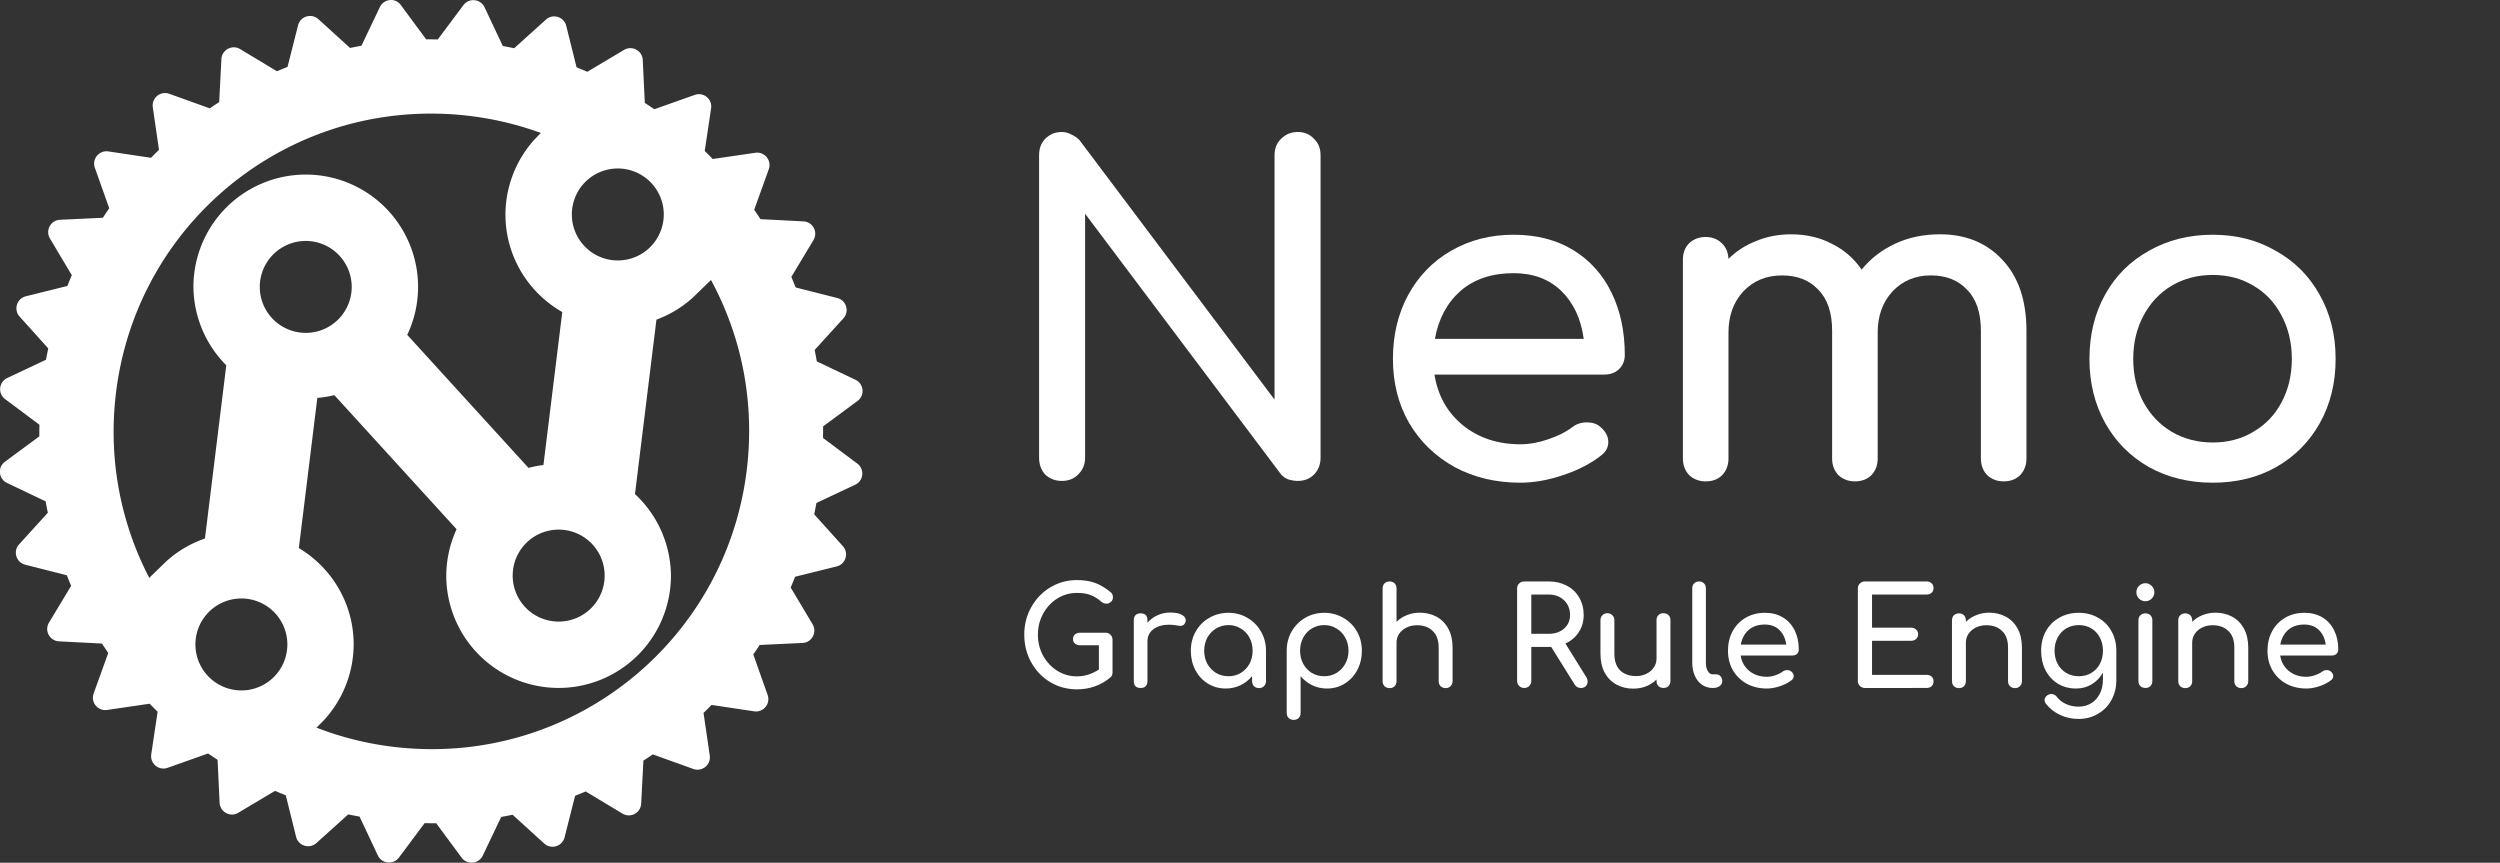 <?xml version="1.0" encoding="UTF-8" standalone="no"?>
<!-- Created with Inkscape (http://www.inkscape.org/) -->

<svg
   width="73.968mm"
   height="25.525mm"
   viewBox="0 0 73.968 25.525"
   version="1.1"
   id="svg103483"
   inkscape:version="1.1.2 (0a00cf5339, 2022-02-04)"
   sodipodi:docname="nemo-logo-white-nomargin.svg"
   xmlns:inkscape="http://www.inkscape.org/namespaces/inkscape"
   xmlns:sodipodi="http://sodipodi.sourceforge.net/DTD/sodipodi-0.dtd"
   xmlns="http://www.w3.org/2000/svg"
   xmlns:svg="http://www.w3.org/2000/svg">
  <rect x="0" y="0" width="73.968" height="25.525" fill="#333333" stroke="none"/>
  <sodipodi:namedview
     id="namedview103485"
     pagecolor="#838383"
     bordercolor="#666666"
     borderopacity="1.0"
     inkscape:pageshadow="2"
     inkscape:pageopacity="0"
     inkscape:pagecheckerboard="true"
     inkscape:document-units="mm"
     showgrid="false"
     fit-margin-top="0"
     fit-margin-left="0"
     fit-margin-right="0"
     fit-margin-bottom="0"
     inkscape:zoom="0.80087682"
     inkscape:cx="147.96283"
     inkscape:cy="108.00662"
     inkscape:window-width="1917"
     inkscape:window-height="1126"
     inkscape:window-x="0"
     inkscape:window-y="0"
     inkscape:window-maximized="1"
     inkscape:current-layer="layer1" />
  <defs
     id="defs103480" />
  <g
     inkscape:label="Layer 1"
     inkscape:groupmode="layer"
     id="layer1"
     transform="translate(36.139,-120.123)">
    <path
       id="path60524"
       style="color:#000000;fill:#ffffff;fill-opacity:1;stroke-width:0.265;stroke-miterlimit:6;-inkscape-stroke:none"
       d="m -24.604,120.125 c -0.121,0.012 -0.237,0.083 -0.296,0.208 l -0.545,1.143 c -0.113,0.021 -0.225,0.042 -0.337,0.066 l -0.936,-0.851 c -0.205,-0.186 -0.534,-0.088 -0.602,0.181 l -0.312,1.231 c -0.105,0.042 -0.209,0.084 -0.313,0.128 l -1.088,-0.655 c -0.237,-0.143 -0.541,0.019 -0.555,0.295 l -0.066,1.273 c -0.094,0.06 -0.186,0.122 -0.278,0.185 l -1.199,-0.431 c -0.26,-0.094 -0.527,0.124 -0.487,0.398 l 0.183,1.261 c -0.08,0.077 -0.159,0.156 -0.237,0.235 l -1.26,-0.189 c -0.274,-0.041 -0.493,0.224 -0.4,0.485 l 0.425,1.197 c -0.064,0.092 -0.126,0.187 -0.188,0.281 l -1.269,0.06 c -0.277,0.013 -0.439,0.316 -0.297,0.553 l 0.647,1.087 c -0.046,0.105 -0.088,0.211 -0.131,0.318 l -1.229,0.305 c -0.269,0.067 -0.37,0.396 -0.184,0.602 l 0.847,0.94 c -0.024,0.111 -0.046,0.224 -0.067,0.336 l -1.146,0.54 c -0.251,0.118 -0.285,0.46 -0.063,0.625 l 1.015,0.758 c -0.003,0.115 -0.003,0.229 -0.003,0.343 l -1.018,0.752 c -0.223,0.164 -0.19,0.507 0.06,0.626 l 1.144,0.545 c 0.021,0.113 0.042,0.226 0.066,0.337 l -0.851,0.936 c -0.186,0.205 -0.088,0.534 0.181,0.602 l 1.231,0.312 c 0.042,0.105 0.084,0.21 0.128,0.313 l -0.655,1.088 c -0.143,0.237 0.019,0.54 0.295,0.554 l 1.273,0.066 c 0.06,0.093 0.122,0.186 0.185,0.278 l -0.432,1.199 c -0.094,0.26 0.123,0.527 0.397,0.487 l 1.261,-0.184 c 0.077,0.08 0.156,0.159 0.235,0.237 l -0.189,1.26 c -0.041,0.274 0.224,0.492 0.485,0.399 l 1.197,-0.424 c 0.092,0.064 0.187,0.126 0.281,0.188 l 0.06,1.269 c 0.013,0.277 0.316,0.439 0.553,0.297 l 1.087,-0.648 c 0.105,0.046 0.211,0.089 0.318,0.131 l 0.305,1.229 c 0.067,0.269 0.396,0.369 0.602,0.183 l 0.94,-0.847 c 0.111,0.024 0.224,0.045 0.336,0.066 l 0.54,1.147 c 0.118,0.251 0.46,0.285 0.626,0.063 l 0.758,-1.016 c 0.115,0.002 0.229,0.004 0.343,0.002 l 0.752,1.018 c 0.164,0.223 0.507,0.19 0.626,-0.06 l 0.545,-1.144 c 0.113,-0.021 0.226,-0.041 0.337,-0.065 l 0.936,0.851 c 0.205,0.186 0.534,0.087 0.602,-0.181 l 0.312,-1.231 c 0.105,-0.042 0.21,-0.084 0.313,-0.128 l 1.088,0.655 c 0.237,0.143 0.54,-0.019 0.554,-0.295 l 0.066,-1.273 c 0.094,-0.06 0.186,-0.121 0.277,-0.184 l 1.199,0.431 c 0.26,0.094 0.527,-0.123 0.487,-0.397 l -0.184,-1.261 c 0.08,-0.077 0.159,-0.156 0.237,-0.236 l 1.26,0.189 c 0.274,0.041 0.492,-0.224 0.399,-0.485 l -0.424,-1.197 c 0.064,-0.092 0.126,-0.187 0.188,-0.281 l 1.269,-0.06 c 0.277,-0.013 0.439,-0.316 0.297,-0.554 l -0.648,-1.087 c 0.046,-0.105 0.089,-0.211 0.131,-0.318 l 1.229,-0.305 c 0.269,-0.067 0.369,-0.396 0.183,-0.602 l -0.847,-0.94 c 0.024,-0.111 0.045,-0.224 0.066,-0.336 l 1.147,-0.539 c 0.251,-0.118 0.285,-0.461 0.063,-0.626 l -1.015,-0.758 c 0.003,-0.115 0.003,-0.229 0.003,-0.343 l 1.018,-0.752 c 0.223,-0.164 0.19,-0.507 -0.06,-0.626 l -1.144,-0.545 c -0.021,-0.113 -0.041,-0.226 -0.065,-0.337 l 0.851,-0.935 c 0.186,-0.205 0.088,-0.535 -0.181,-0.603 l -1.231,-0.312 c -0.042,-0.105 -0.084,-0.21 -0.128,-0.313 l 0.654,-1.088 c 0.143,-0.237 -0.018,-0.54 -0.295,-0.554 l -1.273,-0.066 c -0.06,-0.093 -0.122,-0.186 -0.185,-0.278 l 0.431,-1.199 c 0.094,-0.26 -0.124,-0.527 -0.398,-0.487 l -1.261,0.184 c -0.077,-0.08 -0.156,-0.159 -0.236,-0.237 l 0.189,-1.26 c 0.041,-0.274 -0.223,-0.492 -0.484,-0.399 l -1.197,0.424 c -0.092,-0.064 -0.187,-0.126 -0.281,-0.188 l -0.06,-1.269 c -0.013,-0.277 -0.316,-0.44 -0.554,-0.298 l -1.087,0.647 c -0.105,-0.046 -0.211,-0.089 -0.317,-0.131 l -0.306,-1.229 c -0.067,-0.269 -0.396,-0.37 -0.601,-0.184 l -0.94,0.847 c -0.111,-0.024 -0.224,-0.045 -0.336,-0.066 l -0.54,-1.146 c -0.059,-0.125 -0.174,-0.197 -0.295,-0.209 -0.121,-0.012 -0.248,0.035 -0.331,0.146 l -0.758,1.015 c -0.115,-0.002 -0.229,-0.004 -0.343,-0.002 l -0.752,-1.018 c -0.082,-0.111 -0.209,-0.159 -0.33,-0.147 z m 1.207,3.359 c 0.318,-1.1e-4 0.64,0.015 0.963,0.048 0.804,0.081 1.574,0.261 2.299,0.525 -0.118,0.12 -0.019,0.019 -0.179,0.182 -0.557,0.609 -0.867,1.404 -0.87,2.23 7.9e-5,1.237 0.678,2.315 1.681,2.887 l -0.557,4.525 a 3.324,3.324 0 0 0 -0.442,0.086 l -3.588,-3.936 a 3.324,3.324 0 0 0 0.321,-1.419 3.324,3.324 0 0 0 -3.323,-3.324 3.324,3.324 0 0 0 -3.324,3.324 3.324,3.324 0 0 0 0.972,2.319 l -0.631,5.124 c -0.422,0.147 -0.815,0.376 -1.151,0.683 -0.769,0.745 -0.434,0.422 -0.496,0.484 -0.814,-1.568 -1.198,-3.383 -1.007,-5.278 0.489,-4.855 4.558,-8.458 9.332,-8.46 z m 5.537,1.624 a 1.36,1.36 0 0 1 1.36,1.36 1.36,1.36 0 0 1 -1.36,1.361 1.36,1.36 0 0 1 -1.36,-1.361 1.36,1.36 0 0 1 1.36,-1.36 z m -9.233,2.144 a 1.36,1.36 0 0 1 1.36,1.36 1.36,1.36 0 0 1 -1.36,1.36 1.36,1.36 0 0 1 -1.36,-1.36 1.36,1.36 0 0 1 1.36,-1.36 z m 11.99,1.154 c 0.866,1.6 1.278,3.469 1.081,5.422 -0.522,5.179 -5.117,8.934 -10.296,8.412 -0.863,-0.087 -1.685,-0.289 -2.456,-0.587 0.12,-0.123 0.065,-0.064 0.229,-0.233 0.557,-0.609 0.867,-1.404 0.87,-2.23 -7.9e-5,-1.213 -0.652,-2.271 -1.622,-2.851 l 0.547,-4.443 a 3.324,3.324 0 0 0 0.503,-0.082 l 3.617,3.967 a 3.324,3.324 0 0 0 -0.305,1.372 3.324,3.324 0 0 0 3.323,3.324 3.324,3.324 0 0 0 3.324,-3.324 3.324,3.324 0 0 0 -1.064,-2.411 l 0.635,-5.161 c 0.397,-0.148 0.766,-0.369 1.084,-0.66 0.819,-0.792 0.487,-0.474 0.528,-0.515 z m -4.507,7.387 a 1.36,1.36 0 0 1 1.361,1.36 1.36,1.36 0 0 1 -1.361,1.361 1.36,1.36 0 0 1 -1.36,-1.361 1.36,1.36 0 0 1 1.36,-1.36 z m -9.387,2.037 a 1.36,1.36 0 0 1 1.36,1.36 1.36,1.36 0 0 1 -1.36,1.361 1.36,1.36 0 0 1 -1.36,-1.361 1.36,1.36 0 0 1 1.36,-1.36 z" />
    <g
       aria-label="Nemo"
       id="text60528"
       style="font-weight:bold;font-size:49.882px;line-height:1.25;font-family:Comfortaa;-inkscape-font-specification:'Comfortaa, Bold';letter-spacing:0px;word-spacing:0px;fill:#ffffff;fill-opacity:1"
       transform="matrix(0.265,0,0,0.265,-239.117,231.71)">
      <path
         d="m 884.513,-367.389 q -1.097,0 -1.846,-0.698 -0.698,-0.748 -0.698,-1.896 v -33.77 q 0,-1.147 0.698,-1.846 0.748,-0.748 1.846,-0.748 0.549,0 1.097,0.299 0.549,0.249 0.898,0.648 l 21.749,28.932 v -27.285 q 0,-1.147 0.748,-1.846 0.748,-0.748 1.846,-0.748 1.097,0 1.796,0.748 0.748,0.698 0.748,1.846 v 33.77 q 0,1.147 -0.748,1.896 -0.698,0.698 -1.796,0.698 -0.549,0 -1.147,-0.2 -0.549,-0.249 -0.848,-0.698 l -21.749,-28.932 v 27.236 q 0,1.097 -0.748,1.846 -0.698,0.748 -1.846,0.748 z"
         id="path61004"
         style="fill:#ffffff;fill-opacity:1" />
      <path
         d="m 947.364,-381.456 q 0,0.948 -0.648,1.596 -0.648,0.599 -1.646,0.599 h -18.955 q 0.549,3.492 3.143,5.637 2.644,2.145 6.435,2.145 1.496,0 3.093,-0.549 1.646,-0.549 2.694,-1.347 0.698,-0.549 1.646,-0.549 0.948,0 1.496,0.499 0.898,0.748 0.898,1.696 0,0.898 -0.798,1.496 -1.696,1.347 -4.24,2.195 -2.494,0.848 -4.789,0.848 -4.09,0 -7.333,-1.746 -3.242,-1.796 -5.088,-4.938 -1.796,-3.143 -1.796,-7.133 0,-3.991 1.696,-7.133 1.746,-3.192 4.789,-4.938 3.093,-1.796 6.983,-1.796 3.841,0 6.634,1.696 2.793,1.696 4.29,4.739 1.496,3.043 1.496,6.983 z m -12.421,-9.128 q -3.641,0 -5.936,1.995 -2.245,1.995 -2.843,5.337 h 16.611 q -0.449,-3.342 -2.494,-5.337 -2.045,-1.995 -5.337,-1.995 z"
         id="path61006"
         style="fill:#ffffff;fill-opacity:1" />
      <path
         d="m 982.531,-394.924 q 4.34,0 6.983,2.843 2.694,2.843 2.694,7.931 v 14.266 q 0,1.097 -0.698,1.846 -0.698,0.698 -1.846,0.698 -1.097,0 -1.846,-0.698 -0.698,-0.748 -0.698,-1.846 v -14.266 q 0,-3.043 -1.546,-4.589 -1.496,-1.596 -4.04,-1.596 -2.594,0 -4.29,1.796 -1.646,1.796 -1.646,4.589 v 14.067 q 0,1.097 -0.698,1.846 -0.698,0.698 -1.846,0.698 -1.097,0 -1.846,-0.698 -0.698,-0.748 -0.698,-1.846 v -14.266 q 0,-3.043 -1.546,-4.589 -1.496,-1.596 -4.04,-1.596 -2.644,0 -4.34,1.796 -1.646,1.796 -1.646,4.589 v 14.067 q 0,1.097 -0.698,1.846 -0.698,0.698 -1.846,0.698 -1.097,0 -1.846,-0.698 -0.698,-0.748 -0.698,-1.846 v -22.197 q 0,-1.147 0.698,-1.846 0.748,-0.698 1.846,-0.698 1.097,0 1.796,0.698 0.698,0.648 0.748,1.746 1.297,-1.297 3.093,-1.995 1.796,-0.748 3.891,-0.748 2.544,0 4.539,1.048 2.045,0.998 3.342,2.893 1.496,-1.846 3.741,-2.893 2.245,-1.048 4.988,-1.048 z"
         id="path61008"
         style="fill:#ffffff;fill-opacity:1" />
      <path
         d="m 1013.009,-367.19 q -3.991,0 -7.133,-1.746 -3.143,-1.796 -4.888,-4.938 -1.746,-3.143 -1.746,-7.133 0,-4.04 1.746,-7.183 1.746,-3.143 4.888,-4.888 3.143,-1.796 7.133,-1.796 3.941,0 7.033,1.796 3.143,1.746 4.888,4.888 1.796,3.143 1.796,7.183 0,3.991 -1.746,7.133 -1.746,3.143 -4.888,4.938 -3.093,1.746 -7.083,1.746 z m 0,-4.489 q 2.544,0 4.539,-1.197 2.045,-1.197 3.143,-3.292 1.147,-2.145 1.147,-4.839 0,-2.694 -1.147,-4.839 -1.097,-2.145 -3.143,-3.342 -1.995,-1.197 -4.539,-1.197 -2.544,0 -4.589,1.197 -1.995,1.197 -3.143,3.342 -1.147,2.145 -1.147,4.839 0,2.694 1.147,4.839 1.147,2.095 3.143,3.292 2.045,1.197 4.589,1.197 z"
         id="path61010"
         style="fill:#ffffff;fill-opacity:1" />
    </g>
    <g
       aria-label="Graph Rule Engine"
       id="text60532"
       style="font-weight:bold;font-size:15.23px;line-height:1.25;font-family:Comfortaa;-inkscape-font-specification:'Comfortaa, Bold';letter-spacing:0px;word-spacing:0px;fill:#ffffff;stroke-width:1;fill-opacity:1"
       transform="matrix(0.265,0,0,0.265,-239.117,231.71)">
      <path
         d="m 889.391,-350.439 q 0.335,0 0.548,0.228 0.228,0.213 0.228,0.564 v 3.64 q 0,0.366 -0.244,0.564 -1.599,1.325 -3.731,1.325 -1.63,0 -2.985,-0.807 -1.34,-0.807 -2.117,-2.208 -0.777,-1.401 -0.777,-3.092 0,-1.675 0.777,-3.061 0.777,-1.401 2.117,-2.208 1.355,-0.822 2.985,-0.822 1.157,0 1.995,0.305 0.853,0.305 1.721,1.005 0.183,0.137 0.244,0.289 0.061,0.137 0.061,0.335 0,0.305 -0.228,0.503 -0.213,0.198 -0.518,0.198 -0.274,0 -0.518,-0.198 -0.624,-0.533 -1.218,-0.761 -0.594,-0.244 -1.538,-0.244 -1.188,0 -2.193,0.624 -0.99,0.624 -1.584,1.706 -0.579,1.066 -0.579,2.33 0,1.279 0.579,2.345 0.594,1.066 1.584,1.69 1.005,0.624 2.193,0.624 1.279,0 2.452,-0.761 v -2.711 h -2.102 q -0.35,0 -0.579,-0.198 -0.213,-0.198 -0.213,-0.503 0,-0.305 0.213,-0.503 0.228,-0.198 0.579,-0.198 z"
         id="path61031"
         style="fill:#ffffff;fill-opacity:1" />
      <path
         d="m 896.625,-352.693 q 0.807,0 1.264,0.244 0.457,0.244 0.457,0.609 0,0.107 -0.015,0.152 -0.137,0.487 -0.609,0.487 -0.076,0 -0.228,-0.03 -0.609,-0.107 -0.99,-0.107 -1.097,0 -1.767,0.503 -0.67,0.503 -0.67,1.355 v 4.447 q 0,0.366 -0.198,0.564 -0.183,0.198 -0.564,0.198 -0.366,0 -0.564,-0.183 -0.198,-0.198 -0.198,-0.579 v -6.808 q 0,-0.366 0.198,-0.564 0.198,-0.198 0.564,-0.198 0.761,0 0.761,0.761 v 0.289 q 0.457,-0.533 1.127,-0.838 0.67,-0.305 1.432,-0.305 z"
         id="path61033"
         style="fill:#ffffff;fill-opacity:1" />
      <path
         d="m 903.113,-352.663 q 1.173,0 2.117,0.564 0.959,0.548 1.508,1.523 0.564,0.959 0.564,2.147 v 3.396 q 0,0.335 -0.228,0.564 -0.213,0.213 -0.548,0.213 -0.335,0 -0.564,-0.213 -0.213,-0.228 -0.213,-0.564 v -0.564 q -0.533,0.655 -1.295,1.02 -0.761,0.366 -1.645,0.366 -1.097,0 -1.995,-0.548 -0.883,-0.548 -1.401,-1.508 -0.503,-0.975 -0.503,-2.163 0,-1.188 0.548,-2.147 0.548,-0.975 1.508,-1.523 0.975,-0.564 2.147,-0.564 z m 0,7.082 q 0.761,0 1.371,-0.366 0.624,-0.381 0.975,-1.02 0.35,-0.655 0.35,-1.462 0,-0.807 -0.35,-1.462 -0.35,-0.655 -0.975,-1.02 -0.609,-0.381 -1.371,-0.381 -0.761,0 -1.386,0.381 -0.609,0.366 -0.975,1.02 -0.35,0.655 -0.35,1.462 0,0.807 0.35,1.462 0.366,0.64 0.975,1.02 0.624,0.366 1.386,0.366 z"
         id="path61035"
         style="fill:#ffffff;fill-opacity:1" />
      <path
         d="m 913.804,-352.663 q 1.173,0 2.132,0.564 0.975,0.548 1.523,1.523 0.548,0.959 0.548,2.147 0,1.188 -0.518,2.163 -0.503,0.959 -1.401,1.508 -0.883,0.548 -1.98,0.548 -0.883,0 -1.645,-0.366 -0.761,-0.366 -1.295,-1.02 v 4.112 q 0,0.35 -0.213,0.564 -0.213,0.213 -0.564,0.213 -0.335,0 -0.563,-0.213 -0.213,-0.213 -0.213,-0.564 v -6.945 q 0,-1.188 0.548,-2.147 0.564,-0.975 1.508,-1.523 0.959,-0.564 2.132,-0.564 z m 0,7.082 q 0.761,0 1.371,-0.366 0.624,-0.381 0.975,-1.02 0.366,-0.655 0.366,-1.462 0,-0.807 -0.366,-1.462 -0.35,-0.655 -0.975,-1.02 -0.609,-0.381 -1.371,-0.381 -0.761,0 -1.386,0.381 -0.609,0.366 -0.959,1.02 -0.35,0.655 -0.35,1.462 0,0.807 0.35,1.462 0.35,0.64 0.959,1.02 0.624,0.366 1.386,0.366 z"
         id="path61037"
         style="fill:#ffffff;fill-opacity:1" />
      <path
         d="m 924.465,-352.678 q 1.051,0 1.888,0.457 0.838,0.457 1.31,1.34 0.472,0.868 0.472,2.102 v 3.747 q 0,0.335 -0.228,0.564 -0.213,0.213 -0.548,0.213 -0.335,0 -0.563,-0.213 -0.213,-0.228 -0.213,-0.564 v -3.747 q 0,-1.234 -0.67,-1.858 -0.655,-0.64 -1.751,-0.64 -0.64,0 -1.173,0.259 -0.518,0.259 -0.822,0.701 -0.289,0.442 -0.289,0.99 v 4.295 q 0,0.335 -0.213,0.564 -0.213,0.213 -0.564,0.213 -0.335,0 -0.564,-0.213 -0.213,-0.228 -0.213,-0.564 v -10.356 q 0,-0.35 0.213,-0.564 0.228,-0.213 0.564,-0.213 0.35,0 0.564,0.213 0.213,0.213 0.213,0.564 v 3.731 q 0.487,-0.487 1.157,-0.746 0.67,-0.274 1.432,-0.274 z"
         id="path61039"
         style="fill:#ffffff;fill-opacity:1" />
      <path
         d="m 943.061,-345.489 q 0.152,0.244 0.152,0.503 0,0.305 -0.213,0.518 -0.198,0.198 -0.548,0.198 -0.442,0 -0.685,-0.381 l -2.62,-4.203 h -0.274 -1.949 v 3.792 q 0,0.335 -0.228,0.564 -0.213,0.228 -0.564,0.228 -0.335,0 -0.564,-0.228 -0.228,-0.228 -0.228,-0.564 v -10.311 q 0,-0.35 0.228,-0.564 0.228,-0.228 0.564,-0.228 h 2.741 q 1.127,0 2.01,0.472 0.899,0.472 1.386,1.325 0.503,0.853 0.503,1.949 0,1.081 -0.548,1.919 -0.548,0.838 -1.493,1.264 z m -4.188,-4.828 q 1.036,0 1.706,-0.579 0.67,-0.594 0.67,-1.523 0,-1.005 -0.67,-1.645 -0.67,-0.64 -1.706,-0.64 h -1.949 v 4.386 z"
         id="path61041"
         style="fill:#ffffff;fill-opacity:1" />
      <path
         d="m 951.681,-352.617 q 0.35,0 0.564,0.213 0.213,0.213 0.213,0.564 v 6.792 q 0,0.335 -0.213,0.564 -0.213,0.213 -0.564,0.213 -0.335,0 -0.563,-0.213 -0.213,-0.228 -0.213,-0.564 v -0.168 q -0.487,0.487 -1.157,0.761 -0.67,0.259 -1.432,0.259 -1.051,0 -1.888,-0.457 -0.838,-0.457 -1.31,-1.325 -0.472,-0.883 -0.472,-2.117 v -3.747 q 0,-0.335 0.213,-0.548 0.228,-0.228 0.564,-0.228 0.335,0 0.548,0.228 0.228,0.213 0.228,0.548 v 3.747 q 0,1.234 0.655,1.873 0.67,0.624 1.767,0.624 0.64,0 1.157,-0.259 0.533,-0.259 0.822,-0.701 0.305,-0.442 0.305,-0.99 v -4.295 q 0,-0.35 0.213,-0.564 0.228,-0.213 0.563,-0.213 z"
         id="path61043"
         style="fill:#ffffff;fill-opacity:1" />
      <path
         d="m 957.179,-344.271 q -0.655,0 -1.188,-0.35 -0.518,-0.366 -0.807,-1.005 -0.289,-0.655 -0.289,-1.462 v -8.315 q 0,-0.335 0.213,-0.548 0.213,-0.213 0.548,-0.213 0.335,0 0.548,0.213 0.213,0.213 0.213,0.548 v 8.315 q 0,0.564 0.213,0.929 0.213,0.366 0.548,0.366 h 0.381 q 0.305,0 0.487,0.213 0.198,0.213 0.198,0.548 0,0.335 -0.289,0.548 -0.289,0.213 -0.746,0.213 z"
         id="path61045"
         style="fill:#ffffff;fill-opacity:1" />
      <path
         d="m 966.788,-348.566 q 0,0.289 -0.198,0.487 -0.198,0.183 -0.503,0.183 h -5.787 q 0.168,1.066 0.959,1.721 0.807,0.655 1.965,0.655 0.457,0 0.944,-0.168 0.503,-0.168 0.822,-0.411 0.213,-0.168 0.503,-0.168 0.289,0 0.457,0.152 0.274,0.228 0.274,0.518 0,0.274 -0.244,0.457 -0.518,0.411 -1.295,0.67 -0.761,0.259 -1.462,0.259 -1.249,0 -2.239,-0.533 -0.99,-0.548 -1.553,-1.508 -0.548,-0.959 -0.548,-2.178 0,-1.218 0.518,-2.178 0.533,-0.975 1.462,-1.508 0.944,-0.548 2.132,-0.548 1.173,0 2.026,0.518 0.853,0.518 1.31,1.447 0.457,0.929 0.457,2.132 z m -3.792,-2.787 q -1.112,0 -1.812,0.609 -0.685,0.609 -0.868,1.63 h 5.071 q -0.137,-1.02 -0.761,-1.63 -0.624,-0.609 -1.63,-0.609 z"
         id="path61047"
         style="fill:#ffffff;fill-opacity:1" />
      <path
         d="m 974.175,-344.271 q -0.335,0 -0.564,-0.228 -0.228,-0.228 -0.228,-0.564 v -10.311 q 0,-0.35 0.228,-0.564 0.228,-0.228 0.564,-0.228 h 6.884 q 0.35,0 0.564,0.213 0.213,0.198 0.213,0.533 0,0.32 -0.213,0.518 -0.213,0.198 -0.564,0.198 h -6.092 v 3.701 h 4.371 q 0.335,0 0.548,0.213 0.228,0.198 0.228,0.518 0,0.32 -0.228,0.533 -0.213,0.198 -0.548,0.198 h -4.371 v 3.807 h 6.092 q 0.35,0 0.564,0.198 0.213,0.198 0.213,0.518 0,0.335 -0.213,0.548 -0.213,0.198 -0.564,0.198 z"
         id="path61049"
         style="fill:#ffffff;fill-opacity:1" />
      <path
         d="m 988.034,-352.678 q 1.051,0 1.888,0.457 0.838,0.457 1.31,1.34 0.472,0.868 0.472,2.102 v 3.747 q 0,0.335 -0.228,0.564 -0.213,0.213 -0.548,0.213 -0.335,0 -0.564,-0.213 -0.213,-0.228 -0.213,-0.564 v -3.747 q 0,-1.234 -0.67,-1.858 -0.655,-0.64 -1.751,-0.64 -0.64,0 -1.173,0.259 -0.518,0.259 -0.822,0.701 -0.289,0.442 -0.289,0.99 v 4.295 q 0,0.335 -0.213,0.564 -0.213,0.213 -0.564,0.213 -0.335,0 -0.564,-0.213 -0.213,-0.228 -0.213,-0.564 v -6.792 q 0,-0.35 0.213,-0.564 0.228,-0.213 0.564,-0.213 0.35,0 0.564,0.213 0.213,0.213 0.213,0.564 v 0.168 q 0.487,-0.487 1.157,-0.746 0.67,-0.274 1.432,-0.274 z"
         id="path61051"
         style="fill:#ffffff;fill-opacity:1" />
      <path
         d="m 998.055,-352.663 q 1.203,0 2.147,0.548 0.96,0.533 1.492,1.493 0.548,0.959 0.548,2.193 v 3.29 q 0,1.203 -0.533,2.193 -0.533,0.99 -1.508,1.553 -0.959,0.579 -2.178,0.579 -1.097,0 -2.041,-0.442 -0.944,-0.426 -1.584,-1.234 -0.168,-0.213 -0.168,-0.426 0,-0.32 0.32,-0.548 0.213,-0.137 0.426,-0.137 0.381,0 0.624,0.32 0.411,0.533 1.036,0.807 0.624,0.289 1.416,0.289 0.746,0 1.355,-0.366 0.609,-0.35 0.975,-1.051 0.365,-0.685 0.365,-1.645 v -0.746 q -0.472,0.838 -1.249,1.31 -0.777,0.472 -1.751,0.472 -1.127,0 -2.026,-0.533 -0.883,-0.548 -1.386,-1.508 -0.487,-0.959 -0.487,-2.178 0,-1.234 0.533,-2.193 0.533,-0.959 1.493,-1.493 0.959,-0.548 2.178,-0.548 z m 0,7.082 q 0.777,0 1.386,-0.366 0.624,-0.366 0.959,-1.005 0.35,-0.655 0.35,-1.477 0,-0.822 -0.35,-1.477 -0.335,-0.655 -0.959,-1.02 -0.609,-0.366 -1.386,-0.366 -0.777,0 -1.401,0.366 -0.609,0.366 -0.959,1.02 -0.35,0.655 -0.35,1.477 0,0.822 0.35,1.477 0.35,0.64 0.959,1.005 0.624,0.366 1.401,0.366 z"
         id="path61053"
         style="fill:#ffffff;fill-opacity:1" />
      <path
         d="m 1005.487,-344.271 q -0.335,0 -0.564,-0.213 -0.213,-0.228 -0.213,-0.564 v -6.777 q 0,-0.35 0.213,-0.564 0.228,-0.213 0.564,-0.213 0.35,0 0.564,0.213 0.213,0.213 0.213,0.564 v 6.777 q 0,0.335 -0.213,0.564 -0.213,0.213 -0.564,0.213 z m 0,-9.686 q -0.411,0 -0.716,-0.289 -0.289,-0.305 -0.289,-0.716 0,-0.411 0.289,-0.701 0.305,-0.305 0.716,-0.305 0.411,0 0.701,0.305 0.305,0.289 0.305,0.701 0,0.411 -0.305,0.716 -0.289,0.289 -0.701,0.289 z"
         id="path61055"
         style="fill:#ffffff;fill-opacity:1" />
      <path
         d="m 1013.3,-352.678 q 1.051,0 1.889,0.457 0.838,0.457 1.31,1.34 0.472,0.868 0.472,2.102 v 3.747 q 0,0.335 -0.229,0.564 -0.213,0.213 -0.548,0.213 -0.335,0 -0.564,-0.213 -0.213,-0.228 -0.213,-0.564 v -3.747 q 0,-1.234 -0.67,-1.858 -0.655,-0.64 -1.751,-0.64 -0.64,0 -1.173,0.259 -0.518,0.259 -0.822,0.701 -0.289,0.442 -0.289,0.99 v 4.295 q 0,0.335 -0.213,0.564 -0.213,0.213 -0.564,0.213 -0.335,0 -0.564,-0.213 -0.213,-0.228 -0.213,-0.564 v -6.792 q 0,-0.35 0.213,-0.564 0.229,-0.213 0.564,-0.213 0.35,0 0.564,0.213 0.213,0.213 0.213,0.564 v 0.168 q 0.487,-0.487 1.157,-0.746 0.67,-0.274 1.432,-0.274 z"
         id="path61057"
         style="fill:#ffffff;fill-opacity:1" />
      <path
         d="m 1027.022,-348.566 q 0,0.289 -0.198,0.487 -0.198,0.183 -0.503,0.183 h -5.787 q 0.168,1.066 0.96,1.721 0.807,0.655 1.965,0.655 0.457,0 0.944,-0.168 0.503,-0.168 0.823,-0.411 0.213,-0.168 0.502,-0.168 0.289,0 0.457,0.152 0.274,0.228 0.274,0.518 0,0.274 -0.244,0.457 -0.518,0.411 -1.294,0.67 -0.761,0.259 -1.462,0.259 -1.249,0 -2.239,-0.533 -0.99,-0.548 -1.553,-1.508 -0.548,-0.959 -0.548,-2.178 0,-1.218 0.518,-2.178 0.533,-0.975 1.462,-1.508 0.944,-0.548 2.132,-0.548 1.173,0 2.026,0.518 0.853,0.518 1.31,1.447 0.457,0.929 0.457,2.132 z m -3.792,-2.787 q -1.112,0 -1.812,0.609 -0.685,0.609 -0.868,1.63 h 5.072 q -0.137,-1.02 -0.761,-1.63 -0.624,-0.609 -1.629,-0.609 z"
         id="path61059"
         style="fill:#ffffff;fill-opacity:1" />
    </g>
  </g>
</svg>
